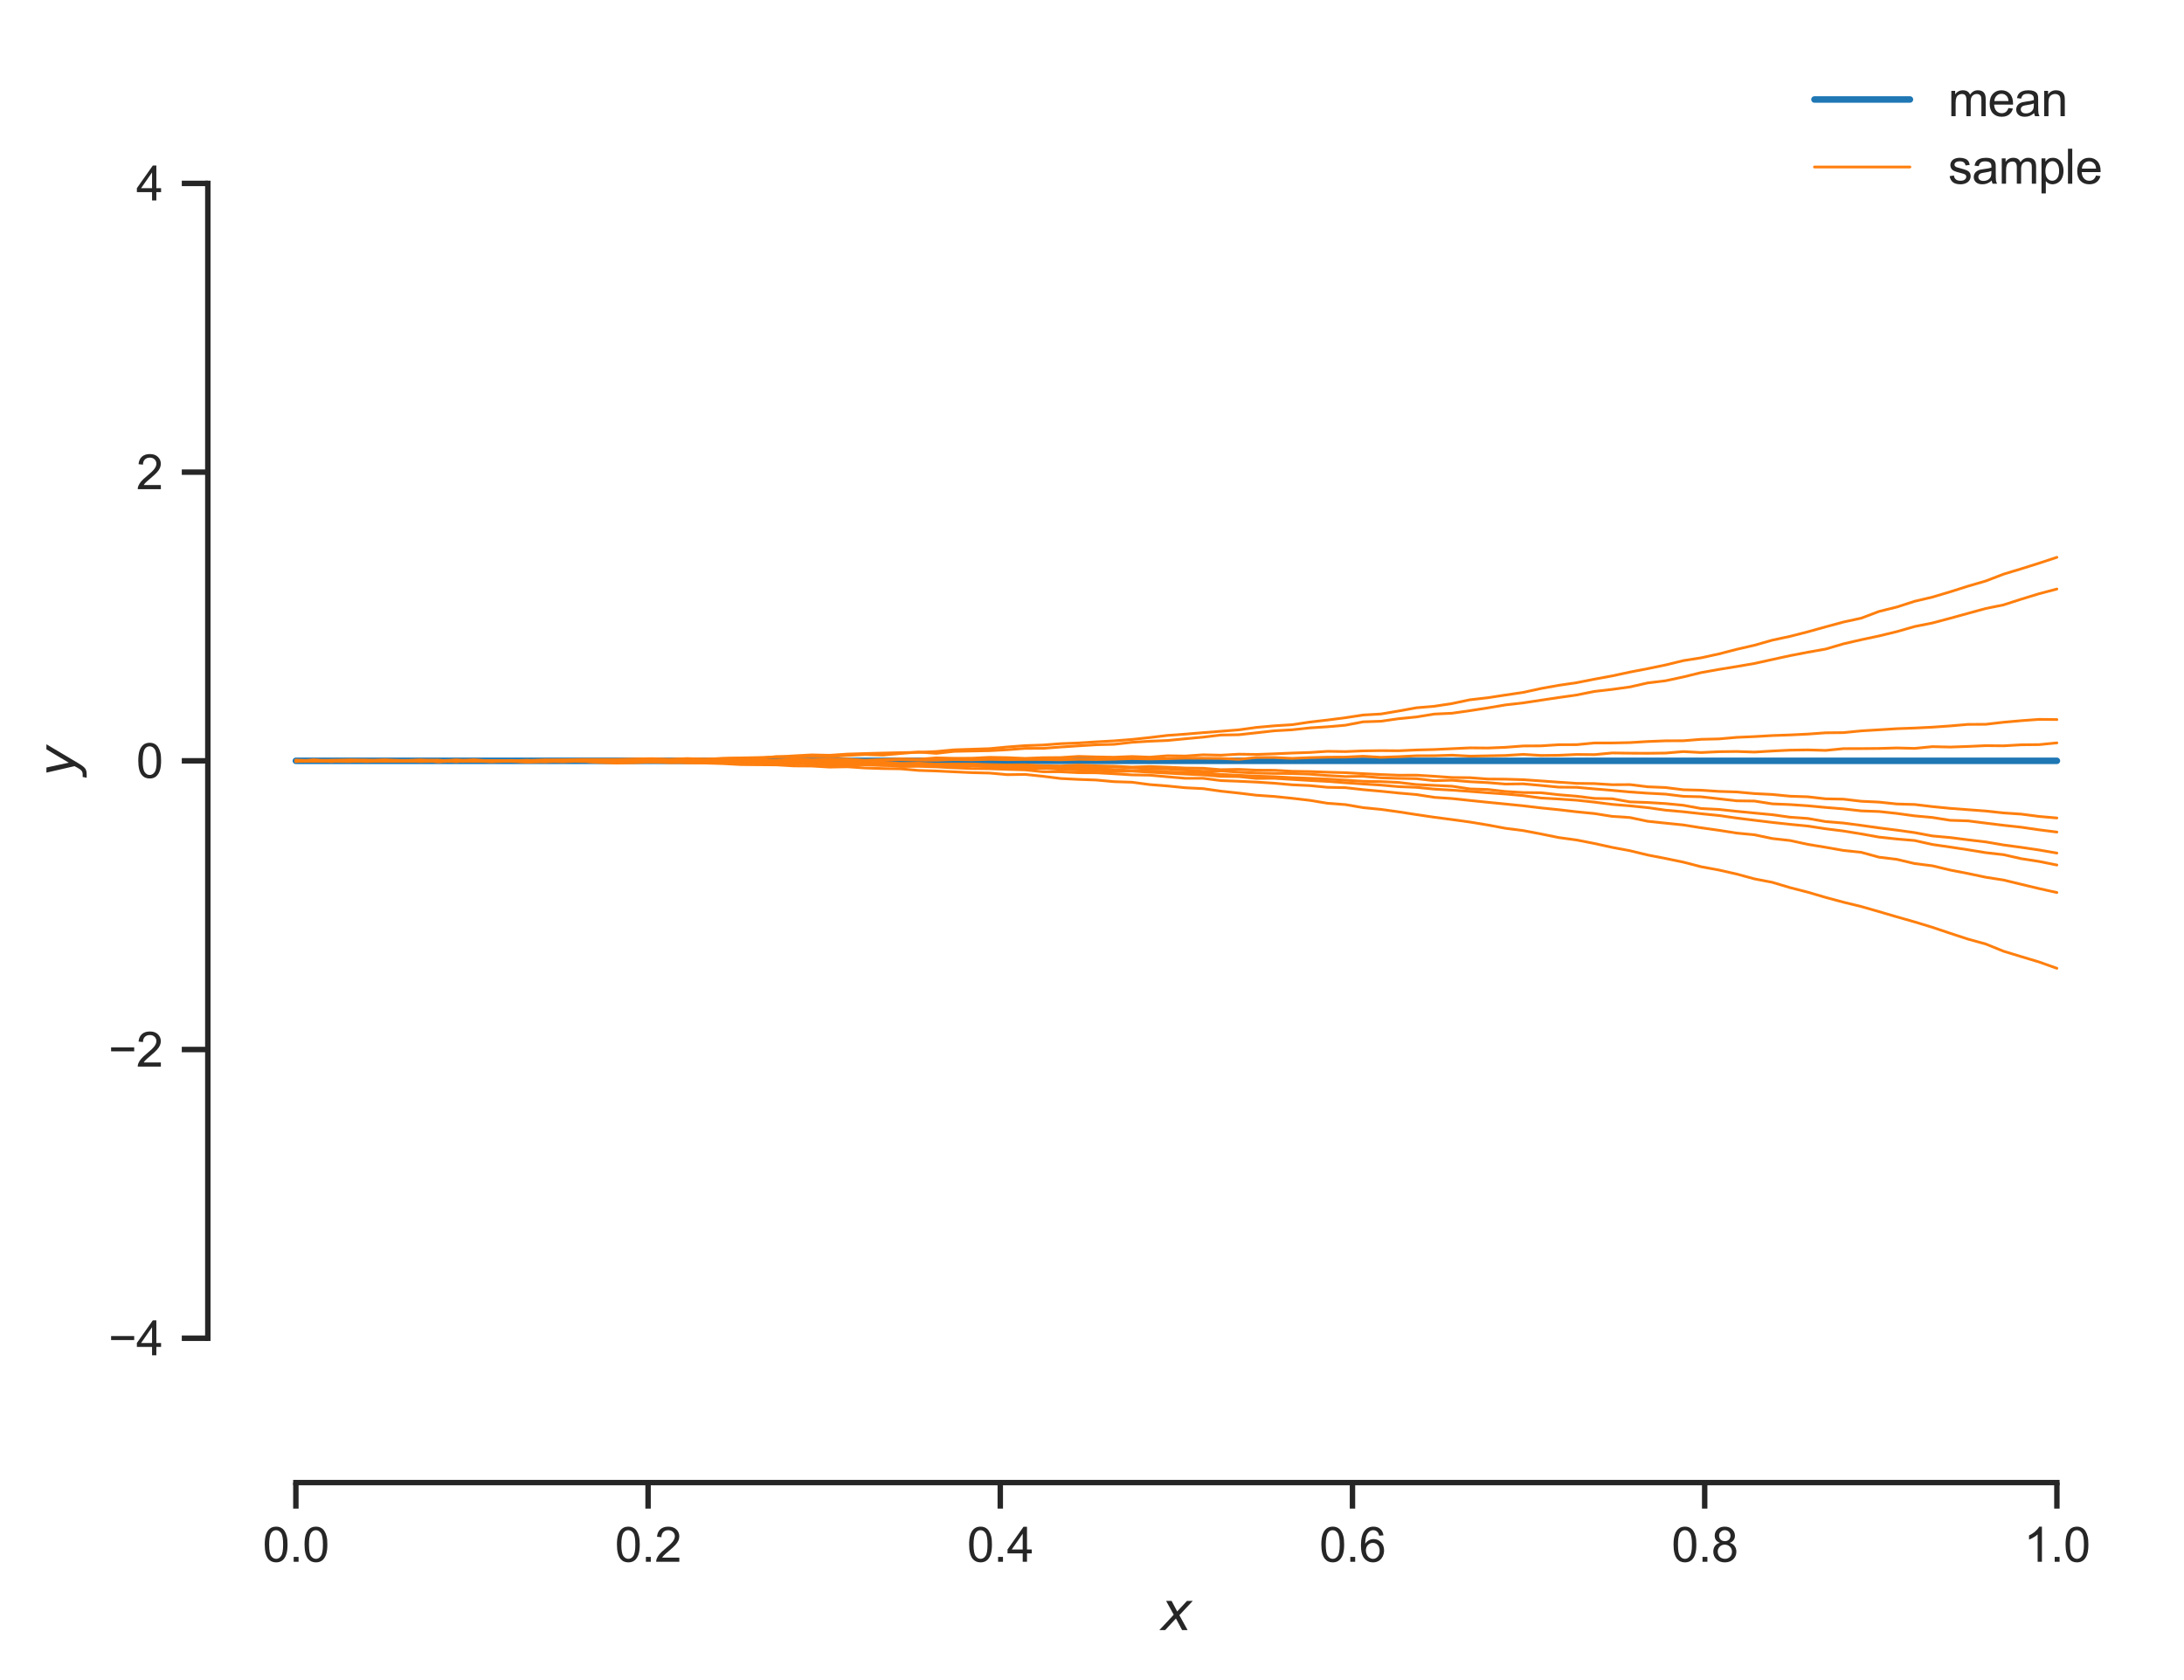 <?xml version="1.0" encoding="utf-8" standalone="no"?>
<!DOCTYPE svg PUBLIC "-//W3C//DTD SVG 1.1//EN"
  "http://www.w3.org/Graphics/SVG/1.1/DTD/svg11.dtd">
<svg xmlns:xlink="http://www.w3.org/1999/xlink" width="402.633pt" height="309.639pt" viewBox="0 0 402.633 309.639" xmlns="http://www.w3.org/2000/svg" version="1.1">
 <defs>
  <style type="text/css">*{stroke-linejoin: round; stroke-linecap: butt}</style>
 </defs>
 <g id="figure_1">
  <g id="patch_1">
   <path d="M 0 309.639 
L 402.633 309.639 
L 402.633 0 
L 0 0 
z
" style="fill: #ffffff"/>
  </g>
  <g id="axes_1">
   <g id="patch_2">
    <path d="M 38.313 273.312 
L 395.433 273.312 
L 395.433 7.2 
L 38.313 7.2 
z
" style="fill: #ffffff"/>
   </g>
   <g id="matplotlib.axis_1">
    <g id="xtick_1">
     <g id="line2d_1">
      <defs>
       <path id="mf07ec1671d" d="M 0 0 
L 0 4.8 
" style="stroke: #262626"/>
      </defs>
      <g>
       <use xlink:href="#mf07ec1671d" x="54.546" y="273.312" style="fill: #262626; stroke: #262626"/>
      </g>
     </g>
     <g id="text_1">
      <!-- 0.0 -->
      <g style="fill: #262626" transform="translate(48.43 287.911) scale(0.088 -0.088)">
       <defs>
        <path id="ArialMT-30" d="M 266 2259 
Q 266 3072 433 3567 
Q 600 4063 929 4331 
Q 1259 4600 1759 4600 
Q 2128 4600 2406 4451 
Q 2684 4303 2865 4023 
Q 3047 3744 3150 3342 
Q 3253 2941 3253 2259 
Q 3253 1453 3087 958 
Q 2922 463 2592 192 
Q 2263 -78 1759 -78 
Q 1097 -78 719 397 
Q 266 969 266 2259 
z
M 844 2259 
Q 844 1131 1108 757 
Q 1372 384 1759 384 
Q 2147 384 2411 759 
Q 2675 1134 2675 2259 
Q 2675 3391 2411 3762 
Q 2147 4134 1753 4134 
Q 1366 4134 1134 3806 
Q 844 3388 844 2259 
z
" transform="scale(0.016)"/>
        <path id="ArialMT-2e" d="M 581 0 
L 581 641 
L 1222 641 
L 1222 0 
L 581 0 
z
" transform="scale(0.016)"/>
       </defs>
       <use xlink:href="#ArialMT-30"/>
       <use xlink:href="#ArialMT-2e" x="55.615"/>
       <use xlink:href="#ArialMT-30" x="83.398"/>
      </g>
     </g>
    </g>
    <g id="xtick_2">
     <g id="line2d_2">
      <g>
       <use xlink:href="#mf07ec1671d" x="119.477" y="273.312" style="fill: #262626; stroke: #262626"/>
      </g>
     </g>
     <g id="text_2">
      <!-- 0.2 -->
      <g style="fill: #262626" transform="translate(113.361 287.911) scale(0.088 -0.088)">
       <defs>
        <path id="ArialMT-32" d="M 3222 541 
L 3222 0 
L 194 0 
Q 188 203 259 391 
Q 375 700 629 1000 
Q 884 1300 1366 1694 
Q 2113 2306 2375 2664 
Q 2638 3022 2638 3341 
Q 2638 3675 2398 3904 
Q 2159 4134 1775 4134 
Q 1369 4134 1125 3890 
Q 881 3647 878 3216 
L 300 3275 
Q 359 3922 746 4261 
Q 1134 4600 1788 4600 
Q 2447 4600 2831 4234 
Q 3216 3869 3216 3328 
Q 3216 3053 3103 2787 
Q 2991 2522 2730 2228 
Q 2469 1934 1863 1422 
Q 1356 997 1212 845 
Q 1069 694 975 541 
L 3222 541 
z
" transform="scale(0.016)"/>
       </defs>
       <use xlink:href="#ArialMT-30"/>
       <use xlink:href="#ArialMT-2e" x="55.615"/>
       <use xlink:href="#ArialMT-32" x="83.398"/>
      </g>
     </g>
    </g>
    <g id="xtick_3">
     <g id="line2d_3">
      <g>
       <use xlink:href="#mf07ec1671d" x="184.407" y="273.312" style="fill: #262626; stroke: #262626"/>
      </g>
     </g>
     <g id="text_3">
      <!-- 0.4 -->
      <g style="fill: #262626" transform="translate(178.291 287.911) scale(0.088 -0.088)">
       <defs>
        <path id="ArialMT-34" d="M 2069 0 
L 2069 1097 
L 81 1097 
L 81 1613 
L 2172 4581 
L 2631 4581 
L 2631 1613 
L 3250 1613 
L 3250 1097 
L 2631 1097 
L 2631 0 
L 2069 0 
z
M 2069 1613 
L 2069 3678 
L 634 1613 
L 2069 1613 
z
" transform="scale(0.016)"/>
       </defs>
       <use xlink:href="#ArialMT-30"/>
       <use xlink:href="#ArialMT-2e" x="55.615"/>
       <use xlink:href="#ArialMT-34" x="83.398"/>
      </g>
     </g>
    </g>
    <g id="xtick_4">
     <g id="line2d_4">
      <g>
       <use xlink:href="#mf07ec1671d" x="249.338" y="273.312" style="fill: #262626; stroke: #262626"/>
      </g>
     </g>
     <g id="text_4">
      <!-- 0.6 -->
      <g style="fill: #262626" transform="translate(243.222 287.911) scale(0.088 -0.088)">
       <defs>
        <path id="ArialMT-36" d="M 3184 3459 
L 2625 3416 
Q 2550 3747 2413 3897 
Q 2184 4138 1850 4138 
Q 1581 4138 1378 3988 
Q 1113 3794 959 3422 
Q 806 3050 800 2363 
Q 1003 2672 1297 2822 
Q 1591 2972 1913 2972 
Q 2475 2972 2870 2558 
Q 3266 2144 3266 1488 
Q 3266 1056 3080 686 
Q 2894 316 2569 119 
Q 2244 -78 1831 -78 
Q 1128 -78 684 439 
Q 241 956 241 2144 
Q 241 3472 731 4075 
Q 1159 4600 1884 4600 
Q 2425 4600 2770 4297 
Q 3116 3994 3184 3459 
z
M 888 1484 
Q 888 1194 1011 928 
Q 1134 663 1356 523 
Q 1578 384 1822 384 
Q 2178 384 2434 671 
Q 2691 959 2691 1453 
Q 2691 1928 2437 2201 
Q 2184 2475 1800 2475 
Q 1419 2475 1153 2201 
Q 888 1928 888 1484 
z
" transform="scale(0.016)"/>
       </defs>
       <use xlink:href="#ArialMT-30"/>
       <use xlink:href="#ArialMT-2e" x="55.615"/>
       <use xlink:href="#ArialMT-36" x="83.398"/>
      </g>
     </g>
    </g>
    <g id="xtick_5">
     <g id="line2d_5">
      <g>
       <use xlink:href="#mf07ec1671d" x="314.269" y="273.312" style="fill: #262626; stroke: #262626"/>
      </g>
     </g>
     <g id="text_5">
      <!-- 0.8 -->
      <g style="fill: #262626" transform="translate(308.153 287.911) scale(0.088 -0.088)">
       <defs>
        <path id="ArialMT-38" d="M 1131 2484 
Q 781 2613 612 2850 
Q 444 3088 444 3419 
Q 444 3919 803 4259 
Q 1163 4600 1759 4600 
Q 2359 4600 2725 4251 
Q 3091 3903 3091 3403 
Q 3091 3084 2923 2848 
Q 2756 2613 2416 2484 
Q 2838 2347 3058 2040 
Q 3278 1734 3278 1309 
Q 3278 722 2862 322 
Q 2447 -78 1769 -78 
Q 1091 -78 675 323 
Q 259 725 259 1325 
Q 259 1772 486 2073 
Q 713 2375 1131 2484 
z
M 1019 3438 
Q 1019 3113 1228 2906 
Q 1438 2700 1772 2700 
Q 2097 2700 2305 2904 
Q 2513 3109 2513 3406 
Q 2513 3716 2298 3927 
Q 2084 4138 1766 4138 
Q 1444 4138 1231 3931 
Q 1019 3725 1019 3438 
z
M 838 1322 
Q 838 1081 952 856 
Q 1066 631 1291 507 
Q 1516 384 1775 384 
Q 2178 384 2440 643 
Q 2703 903 2703 1303 
Q 2703 1709 2433 1975 
Q 2163 2241 1756 2241 
Q 1359 2241 1098 1978 
Q 838 1716 838 1322 
z
" transform="scale(0.016)"/>
       </defs>
       <use xlink:href="#ArialMT-30"/>
       <use xlink:href="#ArialMT-2e" x="55.615"/>
       <use xlink:href="#ArialMT-38" x="83.398"/>
      </g>
     </g>
    </g>
    <g id="xtick_6">
     <g id="line2d_6">
      <g>
       <use xlink:href="#mf07ec1671d" x="379.2" y="273.312" style="fill: #262626; stroke: #262626"/>
      </g>
     </g>
     <g id="text_6">
      <!-- 1.0 -->
      <g style="fill: #262626" transform="translate(373.084 287.911) scale(0.088 -0.088)">
       <defs>
        <path id="ArialMT-31" d="M 2384 0 
L 1822 0 
L 1822 3584 
Q 1619 3391 1289 3197 
Q 959 3003 697 2906 
L 697 3450 
Q 1169 3672 1522 3987 
Q 1875 4303 2022 4600 
L 2384 4600 
L 2384 0 
z
" transform="scale(0.016)"/>
       </defs>
       <use xlink:href="#ArialMT-31"/>
       <use xlink:href="#ArialMT-2e" x="55.615"/>
       <use xlink:href="#ArialMT-30" x="83.398"/>
      </g>
     </g>
    </g>
    <g id="text_7">
     <!-- $x$ -->
     <g style="fill: #262626" transform="translate(213.993 300.531) scale(0.096 -0.096)">
      <defs>
       <path id="DejaVuSans-Oblique-78" d="M 3841 3500 
L 2234 1784 
L 3219 0 
L 2559 0 
L 1819 1388 
L 531 0 
L -166 0 
L 1556 1844 
L 641 3500 
L 1300 3500 
L 1972 2234 
L 3144 3500 
L 3841 3500 
z
" transform="scale(0.016)"/>
      </defs>
      <use xlink:href="#DejaVuSans-Oblique-78" transform="translate(0 0.312)"/>
     </g>
    </g>
   </g>
   <g id="matplotlib.axis_2">
    <g id="ytick_1">
     <g id="line2d_7">
      <defs>
       <path id="maeb95a7ba1" d="M 0 0 
L -4.8 0 
" style="stroke: #262626"/>
      </defs>
      <g>
       <use xlink:href="#maeb95a7ba1" x="38.313" y="246.701" style="fill: #262626; stroke: #262626"/>
      </g>
     </g>
     <g id="text_8">
      <!-- −4 -->
      <g style="fill: #262626" transform="translate(19.98 249.85) scale(0.088 -0.088)">
       <defs>
        <path id="ArialMT-2212" d="M 3381 1997 
L 356 1997 
L 356 2522 
L 3381 2522 
L 3381 1997 
z
" transform="scale(0.016)"/>
       </defs>
       <use xlink:href="#ArialMT-2212"/>
       <use xlink:href="#ArialMT-34" x="58.398"/>
      </g>
     </g>
    </g>
    <g id="ytick_2">
     <g id="line2d_8">
      <g>
       <use xlink:href="#maeb95a7ba1" x="38.313" y="193.478" style="fill: #262626; stroke: #262626"/>
      </g>
     </g>
     <g id="text_9">
      <!-- −2 -->
      <g style="fill: #262626" transform="translate(19.98 196.628) scale(0.088 -0.088)">
       <use xlink:href="#ArialMT-2212"/>
       <use xlink:href="#ArialMT-32" x="58.398"/>
      </g>
     </g>
    </g>
    <g id="ytick_3">
     <g id="line2d_9">
      <g>
       <use xlink:href="#maeb95a7ba1" x="38.313" y="140.256" style="fill: #262626; stroke: #262626"/>
      </g>
     </g>
     <g id="text_10">
      <!-- 0 -->
      <g style="fill: #262626" transform="translate(25.119 143.405) scale(0.088 -0.088)">
       <use xlink:href="#ArialMT-30"/>
      </g>
     </g>
    </g>
    <g id="ytick_4">
     <g id="line2d_10">
      <g>
       <use xlink:href="#maeb95a7ba1" x="38.313" y="87.034" style="fill: #262626; stroke: #262626"/>
      </g>
     </g>
     <g id="text_11">
      <!-- 2 -->
      <g style="fill: #262626" transform="translate(25.119 90.183) scale(0.088 -0.088)">
       <use xlink:href="#ArialMT-32"/>
      </g>
     </g>
    </g>
    <g id="ytick_5">
     <g id="line2d_11">
      <g>
       <use xlink:href="#maeb95a7ba1" x="38.313" y="33.811" style="fill: #262626; stroke: #262626"/>
      </g>
     </g>
     <g id="text_12">
      <!-- 4 -->
      <g style="fill: #262626" transform="translate(25.119 36.961) scale(0.088 -0.088)">
       <use xlink:href="#ArialMT-34"/>
      </g>
     </g>
    </g>
    <g id="text_13">
     <!-- $y$ -->
     <g style="fill: #262626" transform="translate(13.963 143.136) rotate(-90) scale(0.096 -0.096)">
      <defs>
       <path id="DejaVuSans-Oblique-79" d="M 1588 -325 
Q 1188 -997 936 -1164 
Q 684 -1331 294 -1331 
L -159 -1331 
L -63 -850 
L 269 -850 
Q 509 -850 678 -719 
Q 847 -588 1056 -206 
L 1234 128 
L 459 3500 
L 1069 3500 
L 1650 819 
L 3256 3500 
L 3859 3500 
L 1588 -325 
z
" transform="scale(0.016)"/>
      </defs>
      <use xlink:href="#DejaVuSans-Oblique-79" transform="translate(0 0.312)"/>
     </g>
    </g>
   </g>
   <g id="line2d_12">
    <path d="M 54.546 140.256 
L 57.825 140.256 
L 61.104 140.256 
L 64.384 140.256 
L 67.663 140.256 
L 70.942 140.256 
L 74.222 140.256 
L 77.501 140.256 
L 80.78 140.256 
L 84.06 140.256 
L 87.339 140.256 
L 90.618 140.256 
L 93.898 140.256 
L 97.177 140.256 
L 100.456 140.256 
L 103.736 140.256 
L 107.015 140.256 
L 110.294 140.256 
L 113.574 140.256 
L 116.853 140.256 
L 120.132 140.256 
L 123.412 140.256 
L 126.691 140.256 
L 129.97 140.256 
L 133.25 140.256 
L 136.529 140.256 
L 139.808 140.256 
L 143.088 140.256 
L 146.367 140.256 
L 149.646 140.256 
L 152.926 140.256 
L 156.205 140.256 
L 159.484 140.256 
L 162.764 140.256 
L 166.043 140.256 
L 169.322 140.256 
L 172.602 140.256 
L 175.881 140.256 
L 179.16 140.256 
L 182.44 140.256 
L 185.719 140.256 
L 188.998 140.256 
L 192.278 140.256 
L 195.557 140.256 
L 198.837 140.256 
L 202.116 140.256 
L 205.395 140.256 
L 208.675 140.256 
L 211.954 140.256 
L 215.233 140.256 
L 218.513 140.256 
L 221.792 140.256 
L 225.071 140.256 
L 228.351 140.256 
L 231.63 140.256 
L 234.909 140.256 
L 238.189 140.256 
L 241.468 140.256 
L 244.747 140.256 
L 248.027 140.256 
L 251.306 140.256 
L 254.585 140.256 
L 257.865 140.256 
L 261.144 140.256 
L 264.423 140.256 
L 267.703 140.256 
L 270.982 140.256 
L 274.261 140.256 
L 277.541 140.256 
L 280.82 140.256 
L 284.099 140.256 
L 287.379 140.256 
L 290.658 140.256 
L 293.937 140.256 
L 297.217 140.256 
L 300.496 140.256 
L 303.775 140.256 
L 307.055 140.256 
L 310.334 140.256 
L 313.613 140.256 
L 316.893 140.256 
L 320.172 140.256 
L 323.451 140.256 
L 326.731 140.256 
L 330.01 140.256 
L 333.289 140.256 
L 336.569 140.256 
L 339.848 140.256 
L 343.127 140.256 
L 346.407 140.256 
L 349.686 140.256 
L 352.965 140.256 
L 356.245 140.256 
L 359.524 140.256 
L 362.803 140.256 
L 366.083 140.256 
L 369.362 140.256 
L 372.641 140.256 
L 375.921 140.256 
L 379.2 140.256 
" clip-path="url(#pf2065428f5)" style="fill: none; stroke: #1f77b4; stroke-width: 1.2; stroke-linecap: round"/>
   </g>
   <g id="line2d_13">
    <path d="M 54.546 140.337 
L 57.825 140.251 
L 61.104 140.138 
L 64.384 140.1 
L 67.663 140.128 
L 70.942 140.32 
L 74.222 140.265 
L 77.501 140.266 
L 80.78 140.342 
L 84.06 140.27 
L 87.339 140.07 
L 90.618 140.296 
L 93.898 140.286 
L 97.177 140.314 
L 100.456 140.351 
L 103.736 140.281 
L 107.015 140.376 
L 110.294 140.394 
L 113.574 140.224 
L 116.853 140.192 
L 120.132 140.272 
L 123.412 140.294 
L 126.691 140.116 
L 129.97 140.215 
L 133.25 140.08 
L 136.529 140.188 
L 139.808 140.228 
L 143.088 140.139 
L 146.367 140.182 
L 149.646 140.159 
L 152.926 140.224 
L 156.205 140.21 
L 159.484 140.212 
L 162.764 140.144 
L 166.043 140.044 
L 169.322 140.12 
L 172.602 140.153 
L 175.881 140.033 
L 179.16 140.071 
L 182.44 139.99 
L 185.719 140.038 
L 188.998 140 
L 192.278 140.015 
L 195.557 140.067 
L 198.837 139.971 
L 202.116 140.018 
L 205.395 139.96 
L 208.675 139.843 
L 211.954 139.914 
L 215.233 139.857 
L 218.513 139.757 
L 221.792 139.779 
L 225.071 139.809 
L 228.351 139.984 
L 231.63 139.644 
L 234.909 139.645 
L 238.189 139.801 
L 241.468 139.666 
L 244.747 139.582 
L 248.027 139.566 
L 251.306 139.41 
L 254.585 139.606 
L 257.865 139.491 
L 261.144 139.326 
L 264.423 139.317 
L 267.703 139.218 
L 270.982 139.394 
L 274.261 139.334 
L 277.541 139.269 
L 280.82 139.07 
L 284.099 139.264 
L 287.379 139.234 
L 290.658 139.085 
L 293.937 139.115 
L 297.217 138.806 
L 300.496 138.85 
L 303.775 138.867 
L 307.055 138.826 
L 310.334 138.555 
L 313.613 138.727 
L 316.893 138.574 
L 320.172 138.534 
L 323.451 138.642 
L 326.731 138.447 
L 330.01 138.287 
L 333.289 138.242 
L 336.569 138.334 
L 339.848 138.011 
L 343.127 138.004 
L 346.407 137.976 
L 349.686 137.882 
L 352.965 137.964 
L 356.245 137.643 
L 359.524 137.718 
L 362.803 137.607 
L 366.083 137.459 
L 369.362 137.49 
L 372.641 137.302 
L 375.921 137.27 
L 379.2 136.948 
" clip-path="url(#pf2065428f5)" style="fill: none; stroke: #ff7f0e; stroke-width: 0.5; stroke-linecap: round"/>
   </g>
   <g id="line2d_14">
    <path d="M 54.546 140.282 
L 57.825 140.272 
L 61.104 140.373 
L 64.384 140.175 
L 67.663 140.189 
L 70.942 140.218 
L 74.222 140.27 
L 77.501 140.255 
L 80.78 140.251 
L 84.06 140.107 
L 87.339 140.35 
L 90.618 140.351 
L 93.898 140.276 
L 97.177 140.261 
L 100.456 140.312 
L 103.736 140.434 
L 107.015 140.3 
L 110.294 140.475 
L 113.574 140.4 
L 116.853 140.348 
L 120.132 140.298 
L 123.412 140.367 
L 126.691 140.615 
L 129.97 140.61 
L 133.25 140.437 
L 136.529 140.578 
L 139.808 140.535 
L 143.088 140.673 
L 146.367 140.654 
L 149.646 140.642 
L 152.926 140.716 
L 156.205 140.829 
L 159.484 140.992 
L 162.764 141.127 
L 166.043 141.085 
L 169.322 140.994 
L 172.602 141.028 
L 175.881 141.198 
L 179.16 141.158 
L 182.44 141.409 
L 185.719 141.486 
L 188.998 141.768 
L 192.278 141.574 
L 195.557 141.848 
L 198.837 141.958 
L 202.116 142.065 
L 205.395 142.229 
L 208.675 142.149 
L 211.954 142.356 
L 215.233 142.524 
L 218.513 142.707 
L 221.792 142.852 
L 225.071 143.125 
L 228.351 143.162 
L 231.63 143.497 
L 234.909 143.483 
L 238.189 143.68 
L 241.468 143.88 
L 244.747 144.051 
L 248.027 144.3 
L 251.306 144.524 
L 254.585 144.728 
L 257.865 145.017 
L 261.144 145.147 
L 264.423 145.474 
L 267.703 145.664 
L 270.982 145.89 
L 274.261 146.142 
L 277.541 146.374 
L 280.82 146.673 
L 284.099 147.11 
L 287.379 147.296 
L 290.658 147.515 
L 293.937 147.872 
L 297.217 148.286 
L 300.496 148.556 
L 303.775 148.89 
L 307.055 149.354 
L 310.334 149.645 
L 313.613 150.01 
L 316.893 150.338 
L 320.172 150.809 
L 323.451 151.212 
L 326.731 151.61 
L 330.01 151.966 
L 333.289 152.284 
L 336.569 152.784 
L 339.848 153.196 
L 343.127 153.728 
L 346.407 154.318 
L 349.686 154.67 
L 352.965 154.947 
L 356.245 155.679 
L 359.524 156.155 
L 362.803 156.651 
L 366.083 157.19 
L 369.362 157.559 
L 372.641 158.298 
L 375.921 158.807 
L 379.2 159.464 
" clip-path="url(#pf2065428f5)" style="fill: none; stroke: #ff7f0e; stroke-width: 0.5; stroke-linecap: round"/>
   </g>
   <g id="line2d_15">
    <path d="M 54.546 140.128 
L 57.825 140.265 
L 61.104 140.339 
L 64.384 140.387 
L 67.663 140.219 
L 70.942 140.148 
L 74.222 140.301 
L 77.501 140.292 
L 80.78 140.234 
L 84.06 140.187 
L 87.339 140.203 
L 90.618 140.309 
L 93.898 140.251 
L 97.177 140.471 
L 100.456 140.323 
L 103.736 140.305 
L 107.015 140.325 
L 110.294 140.249 
L 113.574 140.33 
L 116.853 140.469 
L 120.132 140.324 
L 123.412 140.275 
L 126.691 140.336 
L 129.97 140.464 
L 133.25 140.363 
L 136.529 140.538 
L 139.808 140.426 
L 143.088 140.416 
L 146.367 140.366 
L 149.646 140.572 
L 152.926 140.61 
L 156.205 140.508 
L 159.484 140.628 
L 162.764 140.531 
L 166.043 140.777 
L 169.322 140.69 
L 172.602 140.864 
L 175.881 140.836 
L 179.16 140.861 
L 182.44 140.956 
L 185.719 141.019 
L 188.998 140.986 
L 192.278 141.151 
L 195.557 141.206 
L 198.837 141.033 
L 202.116 141.174 
L 205.395 141.243 
L 208.675 141.415 
L 211.954 141.306 
L 215.233 141.425 
L 218.513 141.583 
L 221.792 141.628 
L 225.071 141.89 
L 228.351 141.831 
L 231.63 141.978 
L 234.909 141.995 
L 238.189 142.185 
L 241.468 142.237 
L 244.747 142.35 
L 248.027 142.442 
L 251.306 142.62 
L 254.585 142.785 
L 257.865 142.908 
L 261.144 142.9 
L 264.423 143.1 
L 267.703 143.331 
L 270.982 143.365 
L 274.261 143.612 
L 277.541 143.639 
L 280.82 143.737 
L 284.099 143.963 
L 287.379 144.195 
L 290.658 144.414 
L 293.937 144.454 
L 297.217 144.66 
L 300.496 144.641 
L 303.775 145.044 
L 307.055 145.18 
L 310.334 145.591 
L 313.613 145.675 
L 316.893 145.892 
L 320.172 145.996 
L 323.451 146.295 
L 326.731 146.458 
L 330.01 146.778 
L 333.289 146.886 
L 336.569 147.262 
L 339.848 147.323 
L 343.127 147.71 
L 346.407 147.866 
L 349.686 148.211 
L 352.965 148.306 
L 356.245 148.695 
L 359.524 149.019 
L 362.803 149.265 
L 366.083 149.511 
L 369.362 149.862 
L 372.641 150.081 
L 375.921 150.509 
L 379.2 150.794 
" clip-path="url(#pf2065428f5)" style="fill: none; stroke: #ff7f0e; stroke-width: 0.5; stroke-linecap: round"/>
   </g>
   <g id="line2d_16">
    <path d="M 54.546 140.192 
L 57.825 140.306 
L 61.104 140.256 
L 64.384 140.239 
L 67.663 140.258 
L 70.942 140.227 
L 74.222 140.272 
L 77.501 140.38 
L 80.78 140.315 
L 84.06 140.233 
L 87.339 140.311 
L 90.618 140.314 
L 93.898 140.343 
L 97.177 140.47 
L 100.456 140.421 
L 103.736 140.325 
L 107.015 140.258 
L 110.294 140.548 
L 113.574 140.685 
L 116.853 140.611 
L 120.132 140.453 
L 123.412 140.593 
L 126.691 140.588 
L 129.97 140.671 
L 133.25 140.768 
L 136.529 140.948 
L 139.808 140.984 
L 143.088 141.005 
L 146.367 141.199 
L 149.646 141.221 
L 152.926 141.415 
L 156.205 141.356 
L 159.484 141.576 
L 162.764 141.685 
L 166.043 141.731 
L 169.322 142.024 
L 172.602 142.128 
L 175.881 142.283 
L 179.16 142.435 
L 182.44 142.512 
L 185.719 142.809 
L 188.998 142.765 
L 192.278 143.108 
L 195.557 143.517 
L 198.837 143.683 
L 202.116 143.799 
L 205.395 144.1 
L 208.675 144.202 
L 211.954 144.637 
L 215.233 144.892 
L 218.513 145.22 
L 221.792 145.383 
L 225.071 145.849 
L 228.351 146.202 
L 231.63 146.599 
L 234.909 146.824 
L 238.189 147.16 
L 241.468 147.541 
L 244.747 148.085 
L 248.027 148.326 
L 251.306 148.89 
L 254.585 149.21 
L 257.865 149.664 
L 261.144 150.174 
L 264.423 150.658 
L 267.703 151.088 
L 270.982 151.542 
L 274.261 152.086 
L 277.541 152.695 
L 280.82 153.117 
L 284.099 153.739 
L 287.379 154.406 
L 290.658 154.853 
L 293.937 155.495 
L 297.217 156.216 
L 300.496 156.83 
L 303.775 157.621 
L 307.055 158.257 
L 310.334 158.934 
L 313.613 159.783 
L 316.893 160.388 
L 320.172 161.132 
L 323.451 162.021 
L 326.731 162.655 
L 330.01 163.634 
L 333.289 164.477 
L 336.569 165.437 
L 339.848 166.318 
L 343.127 167.115 
L 346.407 168.057 
L 349.686 169.018 
L 352.965 169.95 
L 356.245 170.946 
L 359.524 172.047 
L 362.803 173.121 
L 366.083 174.027 
L 369.362 175.357 
L 372.641 176.355 
L 375.921 177.341 
L 379.2 178.504 
" clip-path="url(#pf2065428f5)" style="fill: none; stroke: #ff7f0e; stroke-width: 0.5; stroke-linecap: round"/>
   </g>
   <g id="line2d_17">
    <path d="M 54.546 140.368 
L 57.825 140.174 
L 61.104 140.214 
L 64.384 140.221 
L 67.663 140.209 
L 70.942 140.068 
L 74.222 140.217 
L 77.501 140.239 
L 80.78 140.296 
L 84.06 140.171 
L 87.339 140.168 
L 90.618 140.279 
L 93.898 140.261 
L 97.177 140.359 
L 100.456 140.258 
L 103.736 140.352 
L 107.015 140.331 
L 110.294 140.338 
L 113.574 140.307 
L 116.853 140.416 
L 120.132 140.294 
L 123.412 140.448 
L 126.691 140.406 
L 129.97 140.524 
L 133.25 140.393 
L 136.529 140.504 
L 139.808 140.5 
L 143.088 140.351 
L 146.367 140.494 
L 149.646 140.542 
L 152.926 140.589 
L 156.205 140.722 
L 159.484 140.648 
L 162.764 140.735 
L 166.043 140.766 
L 169.322 140.858 
L 172.602 140.949 
L 175.881 140.995 
L 179.16 140.914 
L 182.44 141.07 
L 185.719 141.012 
L 188.998 141.143 
L 192.278 141.307 
L 195.557 141.323 
L 198.837 141.317 
L 202.116 141.579 
L 205.395 141.416 
L 208.675 141.52 
L 211.954 141.762 
L 215.233 141.764 
L 218.513 141.943 
L 221.792 142.176 
L 225.071 142.113 
L 228.351 142.353 
L 231.63 142.507 
L 234.909 142.575 
L 238.189 142.605 
L 241.468 142.722 
L 244.747 142.972 
L 248.027 143.156 
L 251.306 143.107 
L 254.585 143.394 
L 257.865 143.489 
L 261.144 143.549 
L 264.423 143.917 
L 267.703 143.838 
L 270.982 144.106 
L 274.261 144.275 
L 277.541 144.541 
L 280.82 144.503 
L 284.099 144.794 
L 287.379 145.109 
L 290.658 145.143 
L 293.937 145.432 
L 297.217 145.702 
L 300.496 145.999 
L 303.775 146.225 
L 307.055 146.396 
L 310.334 146.8 
L 313.613 146.885 
L 316.893 147.257 
L 320.172 147.628 
L 323.451 147.673 
L 326.731 148.188 
L 330.01 148.322 
L 333.289 148.543 
L 336.569 148.85 
L 339.848 149.113 
L 343.127 149.486 
L 346.407 149.601 
L 349.686 149.953 
L 352.965 150.401 
L 356.245 150.7 
L 359.524 151.22 
L 362.803 151.326 
L 366.083 151.74 
L 369.362 152.142 
L 372.641 152.498 
L 375.921 152.975 
L 379.2 153.392 
" clip-path="url(#pf2065428f5)" style="fill: none; stroke: #ff7f0e; stroke-width: 0.5; stroke-linecap: round"/>
   </g>
   <g id="line2d_18">
    <path d="M 54.546 140.389 
L 57.825 140.146 
L 61.104 140.29 
L 64.384 140.215 
L 67.663 140.306 
L 70.942 140.3 
L 74.222 140.246 
L 77.501 140.192 
L 80.78 140.43 
L 84.06 140.272 
L 87.339 140.318 
L 90.618 140.406 
L 93.898 140.328 
L 97.177 140.342 
L 100.456 140.176 
L 103.736 140.265 
L 107.015 140.348 
L 110.294 140.317 
L 113.574 140.349 
L 116.853 140.231 
L 120.132 140.472 
L 123.412 140.378 
L 126.691 140.42 
L 129.97 140.476 
L 133.25 140.509 
L 136.529 140.556 
L 139.808 140.504 
L 143.088 140.492 
L 146.367 140.847 
L 149.646 140.626 
L 152.926 140.807 
L 156.205 140.666 
L 159.484 140.83 
L 162.764 140.99 
L 166.043 140.926 
L 169.322 141.009 
L 172.602 140.962 
L 175.881 141.083 
L 179.16 141.141 
L 182.44 141.194 
L 185.719 141.558 
L 188.998 141.32 
L 192.278 141.662 
L 195.557 141.568 
L 198.837 141.798 
L 202.116 141.826 
L 205.395 141.907 
L 208.675 142.044 
L 211.954 142.14 
L 215.233 142.307 
L 218.513 142.391 
L 221.792 142.447 
L 225.071 142.758 
L 228.351 142.929 
L 231.63 143.08 
L 234.909 143.189 
L 238.189 143.357 
L 241.468 143.48 
L 244.747 143.62 
L 248.027 143.829 
L 251.306 144.025 
L 254.585 144.085 
L 257.865 144.244 
L 261.144 144.631 
L 264.423 144.781 
L 267.703 144.94 
L 270.982 145.435 
L 274.261 145.54 
L 277.541 145.91 
L 280.82 146.103 
L 284.099 146.144 
L 287.379 146.513 
L 290.658 146.782 
L 293.937 147.185 
L 297.217 147.245 
L 300.496 147.824 
L 303.775 147.938 
L 307.055 148.139 
L 310.334 148.45 
L 313.613 149.049 
L 316.893 149.215 
L 320.172 149.566 
L 323.451 149.881 
L 326.731 150.191 
L 330.01 150.648 
L 333.289 150.881 
L 336.569 151.459 
L 339.848 151.725 
L 343.127 152.155 
L 346.407 152.619 
L 349.686 153.034 
L 352.965 153.49 
L 356.245 154.104 
L 359.524 154.402 
L 362.803 154.817 
L 366.083 155.205 
L 369.362 155.769 
L 372.641 156.209 
L 375.921 156.695 
L 379.2 157.263 
" clip-path="url(#pf2065428f5)" style="fill: none; stroke: #ff7f0e; stroke-width: 0.5; stroke-linecap: round"/>
   </g>
   <g id="line2d_19">
    <path d="M 54.546 140.364 
L 57.825 140.104 
L 61.104 140.387 
L 64.384 140.236 
L 67.663 140.182 
L 70.942 140.241 
L 74.222 140.232 
L 77.501 140.184 
L 80.78 140.196 
L 84.06 140.299 
L 87.339 140.197 
L 90.618 140.349 
L 93.898 140.3 
L 97.177 140.209 
L 100.456 140.091 
L 103.736 140.113 
L 107.015 140.151 
L 110.294 140.108 
L 113.574 140.047 
L 116.853 140.041 
L 120.132 139.993 
L 123.412 140.044 
L 126.691 139.943 
L 129.97 139.968 
L 133.25 139.809 
L 136.529 139.741 
L 139.808 139.831 
L 143.088 139.47 
L 146.367 139.531 
L 149.646 139.468 
L 152.926 139.494 
L 156.205 139.261 
L 159.484 139.103 
L 162.764 139.204 
L 166.043 138.902 
L 169.322 138.639 
L 172.602 138.88 
L 175.881 138.512 
L 179.16 138.447 
L 182.44 138.388 
L 185.719 138.211 
L 188.998 137.963 
L 192.278 137.958 
L 195.557 137.711 
L 198.837 137.495 
L 202.116 137.295 
L 205.395 137.213 
L 208.675 136.841 
L 211.954 136.642 
L 215.233 136.507 
L 218.513 136.191 
L 221.792 135.892 
L 225.071 135.503 
L 228.351 135.448 
L 231.63 135.091 
L 234.909 134.723 
L 238.189 134.536 
L 241.468 134.188 
L 244.747 133.976 
L 248.027 133.693 
L 251.306 133.067 
L 254.585 132.958 
L 257.865 132.488 
L 261.144 132.166 
L 264.423 131.637 
L 267.703 131.482 
L 270.982 131.013 
L 274.261 130.504 
L 277.541 129.947 
L 280.82 129.575 
L 284.099 129.078 
L 287.379 128.587 
L 290.658 128.122 
L 293.937 127.464 
L 297.217 127.086 
L 300.496 126.635 
L 303.775 125.892 
L 307.055 125.498 
L 310.334 124.792 
L 313.613 123.992 
L 316.893 123.406 
L 320.172 122.873 
L 323.451 122.309 
L 326.731 121.584 
L 330.01 120.866 
L 333.289 120.235 
L 336.569 119.651 
L 339.848 118.691 
L 343.127 117.935 
L 346.407 117.235 
L 349.686 116.44 
L 352.965 115.501 
L 356.245 114.847 
L 359.524 113.975 
L 362.803 113.072 
L 366.083 112.176 
L 369.362 111.508 
L 372.641 110.453 
L 375.921 109.451 
L 379.2 108.586 
" clip-path="url(#pf2065428f5)" style="fill: none; stroke: #ff7f0e; stroke-width: 0.5; stroke-linecap: round"/>
   </g>
   <g id="line2d_20">
    <path d="M 54.546 140.197 
L 57.825 140.166 
L 61.104 140.213 
L 64.384 140.29 
L 67.663 140.384 
L 70.942 140.283 
L 74.222 140.244 
L 77.501 140.139 
L 80.78 140.123 
L 84.06 140.406 
L 87.339 140.148 
L 90.618 140.265 
L 93.898 140.195 
L 97.177 140.216 
L 100.456 140.161 
L 103.736 140.081 
L 107.015 140.013 
L 110.294 140.015 
L 113.574 140.016 
L 116.853 139.919 
L 120.132 139.857 
L 123.412 139.983 
L 126.691 139.839 
L 129.97 139.955 
L 133.25 139.837 
L 136.529 139.724 
L 139.808 139.655 
L 143.088 139.546 
L 146.367 139.34 
L 149.646 139.163 
L 152.926 139.236 
L 156.205 139.015 
L 159.484 138.913 
L 162.764 138.825 
L 166.043 138.749 
L 169.322 138.69 
L 172.602 138.541 
L 175.881 138.231 
L 179.16 138.121 
L 182.44 138.013 
L 185.719 137.701 
L 188.998 137.456 
L 192.278 137.342 
L 195.557 137.092 
L 198.837 136.965 
L 202.116 136.756 
L 205.395 136.576 
L 208.675 136.316 
L 211.954 135.968 
L 215.233 135.573 
L 218.513 135.337 
L 221.792 135.064 
L 225.071 134.808 
L 228.351 134.549 
L 231.63 134.098 
L 234.909 133.804 
L 238.189 133.6 
L 241.468 133.111 
L 244.747 132.735 
L 248.027 132.31 
L 251.306 131.811 
L 254.585 131.623 
L 257.865 131.068 
L 261.144 130.475 
L 264.423 130.199 
L 267.703 129.697 
L 270.982 129.005 
L 274.261 128.63 
L 277.541 128.127 
L 280.82 127.639 
L 284.099 126.923 
L 287.379 126.334 
L 290.658 125.853 
L 293.937 125.206 
L 297.217 124.6 
L 300.496 123.897 
L 303.775 123.265 
L 307.055 122.585 
L 310.334 121.785 
L 313.613 121.266 
L 316.893 120.547 
L 320.172 119.701 
L 323.451 118.948 
L 326.731 118.014 
L 330.01 117.309 
L 333.289 116.472 
L 336.569 115.556 
L 339.848 114.672 
L 343.127 113.957 
L 346.407 112.72 
L 349.686 111.905 
L 352.965 110.851 
L 356.245 110.076 
L 359.524 109.101 
L 362.803 108.059 
L 366.083 107.104 
L 369.362 105.845 
L 372.641 104.854 
L 375.921 103.821 
L 379.2 102.74 
" clip-path="url(#pf2065428f5)" style="fill: none; stroke: #ff7f0e; stroke-width: 0.5; stroke-linecap: round"/>
   </g>
   <g id="line2d_21">
    <path d="M 54.546 140.357 
L 57.825 140.163 
L 61.104 140.213 
L 64.384 140.214 
L 67.663 140.321 
L 70.942 140.261 
L 74.222 140.283 
L 77.501 140.14 
L 80.78 140.309 
L 84.06 140.368 
L 87.339 140.288 
L 90.618 140.267 
L 93.898 140.247 
L 97.177 140.35 
L 100.456 140.18 
L 103.736 140.277 
L 107.015 140.275 
L 110.294 140.304 
L 113.574 140.528 
L 116.853 140.431 
L 120.132 140.331 
L 123.412 140.536 
L 126.691 140.449 
L 129.97 140.653 
L 133.25 140.623 
L 136.529 140.612 
L 139.808 140.572 
L 143.088 140.791 
L 146.367 140.733 
L 149.646 140.874 
L 152.926 141.028 
L 156.205 141.009 
L 159.484 140.973 
L 162.764 141.023 
L 166.043 141.311 
L 169.322 141.272 
L 172.602 141.373 
L 175.881 141.549 
L 179.16 141.682 
L 182.44 141.717 
L 185.719 141.831 
L 188.998 141.927 
L 192.278 142.269 
L 195.557 142.277 
L 198.837 142.445 
L 202.116 142.462 
L 205.395 142.642 
L 208.675 142.85 
L 211.954 142.906 
L 215.233 143.194 
L 218.513 143.475 
L 221.792 143.479 
L 225.071 143.899 
L 228.351 144.022 
L 231.63 144.176 
L 234.909 144.381 
L 238.189 144.675 
L 241.468 144.824 
L 244.747 145.14 
L 248.027 145.206 
L 251.306 145.57 
L 254.585 145.863 
L 257.865 146.196 
L 261.144 146.481 
L 264.423 146.991 
L 267.703 147.214 
L 270.982 147.562 
L 274.261 147.898 
L 277.541 148.22 
L 280.82 148.548 
L 284.099 148.937 
L 287.379 149.271 
L 290.658 149.654 
L 293.937 149.977 
L 297.217 150.498 
L 300.496 150.714 
L 303.775 151.403 
L 307.055 151.744 
L 310.334 152.08 
L 313.613 152.601 
L 316.893 153.063 
L 320.172 153.578 
L 323.451 153.894 
L 326.731 154.583 
L 330.01 154.947 
L 333.289 155.66 
L 336.569 156.199 
L 339.848 156.778 
L 343.127 157.123 
L 346.407 158.021 
L 349.686 158.42 
L 352.965 159.195 
L 356.245 159.609 
L 359.524 160.392 
L 362.803 161.027 
L 366.083 161.719 
L 369.362 162.231 
L 372.641 163.025 
L 375.921 163.809 
L 379.2 164.536 
" clip-path="url(#pf2065428f5)" style="fill: none; stroke: #ff7f0e; stroke-width: 0.5; stroke-linecap: round"/>
   </g>
   <g id="line2d_22">
    <path d="M 54.546 140.219 
L 57.825 140.185 
L 61.104 140.229 
L 64.384 140.147 
L 67.663 140.2 
L 70.942 140.192 
L 74.222 140.187 
L 77.501 140.139 
L 80.78 140.41 
L 84.06 140.14 
L 87.339 140.271 
L 90.618 140.388 
L 93.898 140.288 
L 97.177 140.143 
L 100.456 140.415 
L 103.736 140.273 
L 107.015 140.2 
L 110.294 140.298 
L 113.574 140.311 
L 116.853 140.21 
L 120.132 140.169 
L 123.412 140.232 
L 126.691 140.138 
L 129.97 140.126 
L 133.25 140.078 
L 136.529 139.952 
L 139.808 140.152 
L 143.088 140.164 
L 146.367 139.934 
L 149.646 140.076 
L 152.926 139.97 
L 156.205 139.932 
L 159.484 140.153 
L 162.764 140.034 
L 166.043 139.902 
L 169.322 139.972 
L 172.602 139.714 
L 175.881 139.786 
L 179.16 139.779 
L 182.44 139.612 
L 185.719 139.67 
L 188.998 139.807 
L 192.278 139.679 
L 195.557 139.654 
L 198.837 139.439 
L 202.116 139.536 
L 205.395 139.593 
L 208.675 139.459 
L 211.954 139.584 
L 215.233 139.323 
L 218.513 139.37 
L 221.792 139.145 
L 225.071 139.217 
L 228.351 139.034 
L 231.63 139.08 
L 234.909 138.965 
L 238.189 138.825 
L 241.468 138.714 
L 244.747 138.505 
L 248.027 138.553 
L 251.306 138.424 
L 254.585 138.376 
L 257.865 138.401 
L 261.144 138.257 
L 264.423 138.173 
L 267.703 138.018 
L 270.982 137.868 
L 274.261 137.896 
L 277.541 137.765 
L 280.82 137.517 
L 284.099 137.498 
L 287.379 137.285 
L 290.658 137.277 
L 293.937 136.966 
L 297.217 136.963 
L 300.496 136.894 
L 303.775 136.697 
L 307.055 136.569 
L 310.334 136.555 
L 313.613 136.291 
L 316.893 136.217 
L 320.172 135.932 
L 323.451 135.788 
L 326.731 135.6 
L 330.01 135.485 
L 333.289 135.328 
L 336.569 135.09 
L 339.848 135.058 
L 343.127 134.734 
L 346.407 134.538 
L 349.686 134.332 
L 352.965 134.214 
L 356.245 134.053 
L 359.524 133.823 
L 362.803 133.541 
L 366.083 133.522 
L 369.362 133.144 
L 372.641 132.855 
L 375.921 132.615 
L 379.2 132.647 
" clip-path="url(#pf2065428f5)" style="fill: none; stroke: #ff7f0e; stroke-width: 0.5; stroke-linecap: round"/>
   </g>
   <g id="patch_3">
    <path d="M 38.313 246.701 
L 38.313 33.811 
" style="fill: none; stroke: #262626; stroke-linejoin: miter; stroke-linecap: square"/>
   </g>
   <g id="patch_4">
    <path d="M 54.546 273.312 
L 379.2 273.312 
" style="fill: none; stroke: #262626; stroke-linejoin: miter; stroke-linecap: square"/>
   </g>
   <g id="legend_1">
    <g id="line2d_23">
     <path d="M 334.507 18.339 
L 343.307 18.339 
L 352.107 18.339 
" style="fill: none; stroke: #1f77b4; stroke-width: 1.2; stroke-linecap: round"/>
    </g>
    <g id="text_14">
     <!-- mean -->
     <g style="fill: #262626" transform="translate(359.147 21.419) scale(0.088 -0.088)">
      <defs>
       <path id="ArialMT-6d" d="M 422 0 
L 422 3319 
L 925 3319 
L 925 2853 
Q 1081 3097 1340 3245 
Q 1600 3394 1931 3394 
Q 2300 3394 2536 3241 
Q 2772 3088 2869 2813 
Q 3263 3394 3894 3394 
Q 4388 3394 4653 3120 
Q 4919 2847 4919 2278 
L 4919 0 
L 4359 0 
L 4359 2091 
Q 4359 2428 4304 2576 
Q 4250 2725 4106 2815 
Q 3963 2906 3769 2906 
Q 3419 2906 3187 2673 
Q 2956 2441 2956 1928 
L 2956 0 
L 2394 0 
L 2394 2156 
Q 2394 2531 2256 2718 
Q 2119 2906 1806 2906 
Q 1569 2906 1367 2781 
Q 1166 2656 1075 2415 
Q 984 2175 984 1722 
L 984 0 
L 422 0 
z
" transform="scale(0.016)"/>
       <path id="ArialMT-65" d="M 2694 1069 
L 3275 997 
Q 3138 488 2766 206 
Q 2394 -75 1816 -75 
Q 1088 -75 661 373 
Q 234 822 234 1631 
Q 234 2469 665 2931 
Q 1097 3394 1784 3394 
Q 2450 3394 2872 2941 
Q 3294 2488 3294 1666 
Q 3294 1616 3291 1516 
L 816 1516 
Q 847 969 1125 678 
Q 1403 388 1819 388 
Q 2128 388 2347 550 
Q 2566 713 2694 1069 
z
M 847 1978 
L 2700 1978 
Q 2663 2397 2488 2606 
Q 2219 2931 1791 2931 
Q 1403 2931 1139 2672 
Q 875 2413 847 1978 
z
" transform="scale(0.016)"/>
       <path id="ArialMT-61" d="M 2588 409 
Q 2275 144 1986 34 
Q 1697 -75 1366 -75 
Q 819 -75 525 192 
Q 231 459 231 875 
Q 231 1119 342 1320 
Q 453 1522 633 1644 
Q 813 1766 1038 1828 
Q 1203 1872 1538 1913 
Q 2219 1994 2541 2106 
Q 2544 2222 2544 2253 
Q 2544 2597 2384 2738 
Q 2169 2928 1744 2928 
Q 1347 2928 1158 2789 
Q 969 2650 878 2297 
L 328 2372 
Q 403 2725 575 2942 
Q 747 3159 1072 3276 
Q 1397 3394 1825 3394 
Q 2250 3394 2515 3294 
Q 2781 3194 2906 3042 
Q 3031 2891 3081 2659 
Q 3109 2516 3109 2141 
L 3109 1391 
Q 3109 606 3145 398 
Q 3181 191 3288 0 
L 2700 0 
Q 2613 175 2588 409 
z
M 2541 1666 
Q 2234 1541 1622 1453 
Q 1275 1403 1131 1340 
Q 988 1278 909 1158 
Q 831 1038 831 891 
Q 831 666 1001 516 
Q 1172 366 1500 366 
Q 1825 366 2078 508 
Q 2331 650 2450 897 
Q 2541 1088 2541 1459 
L 2541 1666 
z
" transform="scale(0.016)"/>
       <path id="ArialMT-6e" d="M 422 0 
L 422 3319 
L 928 3319 
L 928 2847 
Q 1294 3394 1984 3394 
Q 2284 3394 2536 3286 
Q 2788 3178 2913 3003 
Q 3038 2828 3088 2588 
Q 3119 2431 3119 2041 
L 3119 0 
L 2556 0 
L 2556 2019 
Q 2556 2363 2490 2533 
Q 2425 2703 2258 2804 
Q 2091 2906 1866 2906 
Q 1506 2906 1245 2678 
Q 984 2450 984 1813 
L 984 0 
L 422 0 
z
" transform="scale(0.016)"/>
      </defs>
      <use xlink:href="#ArialMT-6d"/>
      <use xlink:href="#ArialMT-65" x="83.301"/>
      <use xlink:href="#ArialMT-61" x="138.916"/>
      <use xlink:href="#ArialMT-6e" x="194.531"/>
     </g>
    </g>
    <g id="line2d_24">
     <path d="M 334.507 30.787 
L 343.307 30.787 
L 352.107 30.787 
" style="fill: none; stroke: #ff7f0e; stroke-width: 0.5; stroke-linecap: round"/>
    </g>
    <g id="text_15">
     <!-- sample -->
     <g style="fill: #262626" transform="translate(359.147 33.867) scale(0.088 -0.088)">
      <defs>
       <path id="ArialMT-73" d="M 197 991 
L 753 1078 
Q 800 744 1014 566 
Q 1228 388 1613 388 
Q 2000 388 2187 545 
Q 2375 703 2375 916 
Q 2375 1106 2209 1216 
Q 2094 1291 1634 1406 
Q 1016 1563 777 1677 
Q 538 1791 414 1992 
Q 291 2194 291 2438 
Q 291 2659 392 2848 
Q 494 3038 669 3163 
Q 800 3259 1026 3326 
Q 1253 3394 1513 3394 
Q 1903 3394 2198 3281 
Q 2494 3169 2634 2976 
Q 2775 2784 2828 2463 
L 2278 2388 
Q 2241 2644 2061 2787 
Q 1881 2931 1553 2931 
Q 1166 2931 1000 2803 
Q 834 2675 834 2503 
Q 834 2394 903 2306 
Q 972 2216 1119 2156 
Q 1203 2125 1616 2013 
Q 2213 1853 2448 1751 
Q 2684 1650 2818 1456 
Q 2953 1263 2953 975 
Q 2953 694 2789 445 
Q 2625 197 2315 61 
Q 2006 -75 1616 -75 
Q 969 -75 630 194 
Q 291 463 197 991 
z
" transform="scale(0.016)"/>
       <path id="ArialMT-70" d="M 422 -1272 
L 422 3319 
L 934 3319 
L 934 2888 
Q 1116 3141 1344 3267 
Q 1572 3394 1897 3394 
Q 2322 3394 2647 3175 
Q 2972 2956 3137 2557 
Q 3303 2159 3303 1684 
Q 3303 1175 3120 767 
Q 2938 359 2589 142 
Q 2241 -75 1856 -75 
Q 1575 -75 1351 44 
Q 1128 163 984 344 
L 984 -1272 
L 422 -1272 
z
M 931 1641 
Q 931 1000 1190 694 
Q 1450 388 1819 388 
Q 2194 388 2461 705 
Q 2728 1022 2728 1688 
Q 2728 2322 2467 2637 
Q 2206 2953 1844 2953 
Q 1484 2953 1207 2617 
Q 931 2281 931 1641 
z
" transform="scale(0.016)"/>
       <path id="ArialMT-6c" d="M 409 0 
L 409 4581 
L 972 4581 
L 972 0 
L 409 0 
z
" transform="scale(0.016)"/>
      </defs>
      <use xlink:href="#ArialMT-73"/>
      <use xlink:href="#ArialMT-61" x="50"/>
      <use xlink:href="#ArialMT-6d" x="105.615"/>
      <use xlink:href="#ArialMT-70" x="188.916"/>
      <use xlink:href="#ArialMT-6c" x="244.531"/>
      <use xlink:href="#ArialMT-65" x="266.748"/>
     </g>
    </g>
   </g>
  </g>
 </g>
 <defs>
  <clipPath id="pf2065428f5">
   <rect x="38.313" y="7.2" width="357.12" height="266.112"/>
  </clipPath>
 </defs>
</svg>